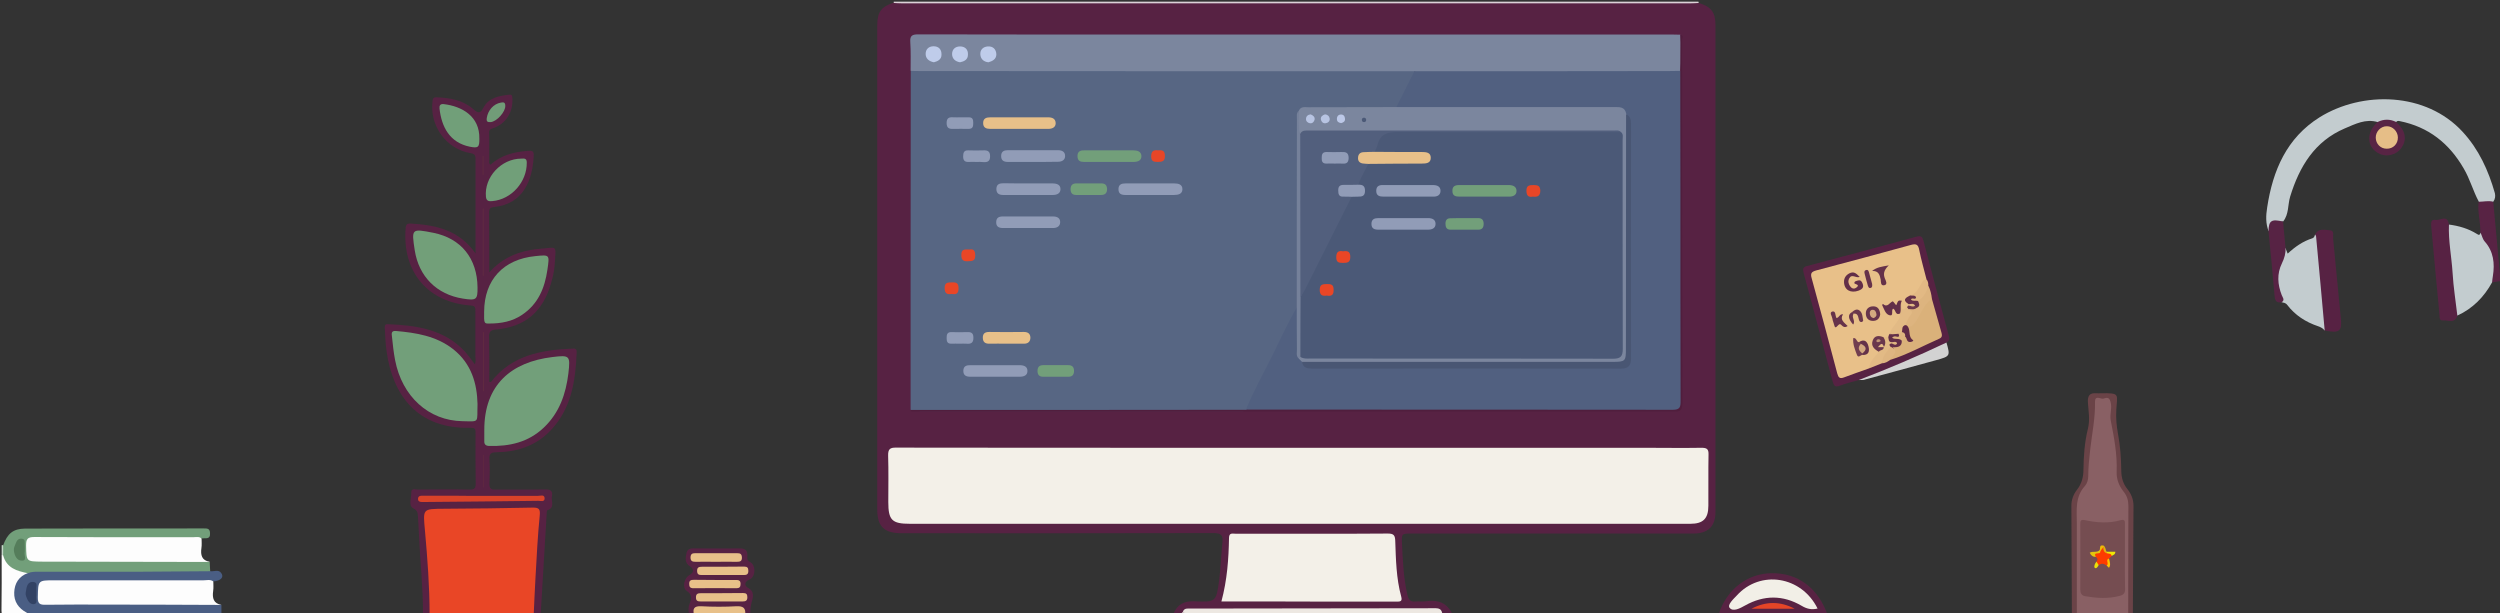 <?xml version="1.0" encoding="utf-8"?>
<!-- Generator: Adobe Illustrator 19.0.0, SVG Export Plug-In . SVG Version: 6.00 Build 0)  -->
<svg version="1.1" xmlns="http://www.w3.org/2000/svg" xmlns:xlink="http://www.w3.org/1999/xlink" x="0px" y="0px"
	 viewBox="0 0 1513 371" style="enable-background:new 0 0 1513 371;" xml:space="preserve">
<rect x="0" y="0" width="1513" height="371" fill="#333333" stroke="none"/>
<style type="text/css">
	.st0{fill:#572243;}
	.st1{fill:#E94626;}
	.st2{fill:#896064;}
	.st3{fill:#4A5E84;}
	.st4{fill:#6A4347;}
	.st5{fill:#582343;}
	.st6{fill:#DCD2D8;}
	.st7{fill:#582344;}
	.st8{fill:#FDFDFD;}
	.st9{fill:#E8C089;}
	.st10{fill:#947384;}
	.st11{fill:#B49CA5;}
	.st12{fill:#D2C5C5;}
	.st13{fill:#764B64;}
	.st14{fill:#C4D7C8;}
	.st15{fill:#729F7A;}
	.st16{fill:#C3CCCF;}
	.st17{fill:#572344;}
	.st18{fill:#D2D2D2;}
	.st19{fill:#582444;}
	.st20{fill:#576683;}
	.st21{fill:#F3F0E8;}
	.st22{fill:#7B869E;}
	.st23{fill:#501E3D;}
	.st24{fill:#EDE8E2;}
	.st25{fill:#729F79;}
	.st26{fill:#719F79;}
	.st27{fill:#DA4229;}
	.st28{fill:#719C78;}
	.st29{fill:#612B3F;}
	.st30{fill:#602B3F;}
	.st31{fill:#754D51;}
	.st32{fill:#324264;}
	.st33{fill:#F2EFE7;}
	.st34{fill:#E54527;}
	.st35{fill:#557D5B;}
	.st36{fill:#DAB17A;}
	.st37{fill:#DDB47F;}
	.st38{fill:#E2BA85;}
	.st39{fill:#E2B984;}
	.st40{fill:#DEB581;}
	.st41{fill:#E6BE87;}
	.st42{fill:#516080;}
	.st43{fill:#75819A;}
	.st44{fill:#919CB7;}
	.st45{fill:#E84627;}
	.st46{fill:#BFCCEA;}
	.st47{fill:#FD3B00;}
	.st48{fill:#E4C50E;}
	.st49{fill:#FCC200;}
	.st50{fill:#EFE707;}
	.st51{fill:#EAE00A;}
	.st52{fill:#DEB112;}
	.st53{fill:#EFBA08;}
	.st54{fill:#622E48;}
	.st55{fill:#632F49;}
	.st56{fill:#66324A;}
	.st57{fill:#653149;}
	.st58{fill:#6A374C;}
	.st59{fill:#67344B;}
	.st60{fill:#713E4F;}
	.st61{fill:#643149;}
	.st62{fill:#6B384C;}
	.st63{fill:#69364C;}
	.st64{fill:#6C3A4D;}
	.st65{fill:#5F2B46;}
	.st66{fill:#495673;}
	.st67{fill:#4B5977;}
	.st68{fill:#525F7D;}
	.st69{fill:#BCC8E7;}
	.st70{fill:#B8C4E2;}
	.st71{fill:#633049;}
	.st72{fill:#C09576;}
	.st73{fill:#D4AA80;}
	.st74{fill:#D2A87F;}
</style>
<g id="Layer_2">
</g>
<g id="Layer_1">
	<g id="nzm5tA_1_">
		<g id="XMLID_15_">
			<path id="XMLID_423_" class="st0" d="M1028,1.8c7.5,2.2,10.2,5.6,10.2,13.2c0,98.3,0,196.6,0,294.9c0,8.7-4.6,13-13.4,13
				c-56.8,0-113.6,0-170.4,0c-6.3,0-6.2,0-5.9,6.5c0.5,10.3,0.9,20.6,3.3,30.7c0.7,3,1.9,4.3,5,3.9c2-0.2,4,0.2,6-0.1
				c7.3-1.1,13,0.8,16.2,7.9c-1.7,0-3.3,0-5,0c-0.8-0.5-1.6-0.9-2.5-1.3c-1.6-1.1-3.4-1.2-5.2-1.2c-48.4,0-96.7,0-145.1,0
				c-1.2,0-2.3-0.1-3.4,0.5c-0.9,0.7-2,1.2-2.8,2c-1.7,0-3.3,0-5,0c2.4-5.9,6.4-8.2,13-7.9c12.9,0.6,13.1,0.2,14.8-12.6
				c1-7.6,1.2-15.3,2-22.9c0.5-4.3-0.6-5.8-5.4-5.8c-63,0.2-125.9,0.1-188.9,0.1c-10.4,0-14.6-4.1-14.6-14.4c0-97.6,0-195.2,0-292.8
				c0-8.2,2.4-11.5,10-13.9c1.8-0.6,3.6-0.3,5.5-0.3c158.7,0,317.4,0,476.2,0C1024.4,1.5,1026.3,1.2,1028,1.8z"/>
			<path id="XMLID_422_" class="st0" d="M256,372c0.1-16.5-1.8-32.9-2.5-49.4c-0.1-3.5-0.4-7-0.6-10.5c-0.1-1.9-0.3-3.1-2.7-4.4
				c-3.3-1.8-1.1-6.2-1.3-9.5c-0.2-3,2.6-1.9,4.1-1.9c10.3-0.1,20.7-0.2,31,0c3,0.1,4-0.7,3.9-3.8c-0.2-10-0.1-20-0.1-30
				c0-2.1,0.3-3.7-3-3.6c-32.4,0.9-47.1-20-50.8-46c-0.7-4.6-0.8-9.3-1.1-13.9c-0.1-1.3-0.3-2.9,1.8-2.8c17.2,0.7,34,3,46.6,16.5
				c2.1,2.3,3.9,4.9,6,7.7c0.9-1.5,0.4-3.1,0.4-4.6c0-9.2,0-18.3,0-27.5c0-1.9,0.1-3.2-2.7-3.4c-26.1-1.8-41.7-20.4-39.5-46.9
				c0.2-2.3,1-2.8,3.1-2.7c15,0.9,29.1,3.7,39.2,18.1c0-9.8,0-18.4,0-27c0-10,0-20,0-30c0-2.3-0.3-3.2-3-3.7
				C270,90.2,259.8,76,261.8,61c0.2-1.8,1-2.2,2.5-2.1c8.1,0.3,16,1.7,22.3,7.3c2.6,2.3,4.1,2.7,5.9-0.9c3.2-6.2,9.5-7.3,15.7-8
				c2.1-0.2,1.8,1.4,1.9,2.7c0.3,8.1-4,14.8-11.4,17.5c-1.4,0.5-2.7,0.6-2.7,2.7c0.2,5.5,0,11,0.1,16.5c0,0.9-0.5,2,0.7,3
				c6.4-5.8,14.3-7.8,22.7-8.4c2.6-0.2,3.7,0.1,3.5,3c-0.7,14.2-5.9,29.1-24,31c-2.3,0.2-3,1-3,3.4c0.1,11.7,0.1,23.3,0.1,36.1
				c7-7.7,15.2-11.7,24.5-13.4c2-0.4,3.9-0.7,5.9-0.8c11.1-0.8,10-3,9.2,9.4c-0.2,3.9-1.2,7.9-2.3,11.7c-4.9,17-15.6,26.1-33.1,27.7
				c-3.4,0.3-4.4,1.2-4.3,4.7c0.2,9,0.1,18,0.1,27c0.4,0,0.9,0.2,1,0.1c12.4-16.1,30.2-19.4,49-20.2c1.6-0.1,3-0.2,2.9,2.2
				c-0.7,17.2-3.1,33.9-15.7,47.2c-8.9,9.4-20.2,13.1-32.8,13.3c-3.6,0-4.5,1-4.3,4.5c0.3,4.8,0.2,9.7,0,14.5
				c-0.1,2.9,0.9,3.7,3.7,3.6c10-0.1,20,0.1,30-0.1c3.2-0.1,4.8,0.9,4.1,4.2c-0.6,2.8,2.1,6.8-2.7,8.4c-0.4,0.1-0.5,1.8-0.5,2.8
				c-1.2,20.1-2.4,40.2-3.6,60.3c-1.3,0-2.7,0-4,0c-2.2-2.8-1.6-6-1.4-9.1c1.3-16.6,2.2-33.1,3.2-49.7c0.2-3.2-0.7-4.7-4-4.6
				c-10.1,0.3-20.2-0.5-30.4,0.7c-8.6,0.9-17.3,0.2-25.9,0.3c-5.4,0.1-6.3,0.7-5.9,6.1c1,13.6,1.5,27.2,2.5,40.8
				c0.4,5.2,1.7,10.6-1.1,15.6C258.7,372,257.3,372,256,372z"/>
			<path id="XMLID_421_" class="st1" d="M260,372c0-17-1.3-33.9-2.8-50.7c-1.2-13.5-1.7-13.3,11.7-13.4c17.8-0.1,35.6-0.3,53.4-0.7
				c4.3-0.1,4.7,1.2,4.3,5.2c-1.2,12.2-1.8,24.5-2.5,36.8c-0.5,7.6-0.7,15.3-1.1,22.9C302,372,281,372,260,372z"/>
			<path id="XMLID_420_" class="st2" d="M1288,372c-10.3,0-20.7,0-31,0c-1.6-1.8-1.5-4-1.5-6.2c0-19.3,0-38.6,0-58
				c0-4.3,0.9-8.1,3.5-11.7c2.6-3.4,3.5-7.3,3.5-11.7c0.1-9.8,1.5-19.5,3.4-29.1c0.7-3.6-0.6-6.9-0.1-10.4c0.7-4.5,1.7-5.4,6.6-5.4
				c4.9,0,6.7,1,6.4,5.5c-0.8,14,4.6,27.5,3.6,41.5c-0.3,3.8,1.5,7.2,3.7,10.1c2.4,3.1,3.2,6.5,3.2,10.2c0,19.8-0.1,39.6-0.1,59.5
				C1289.5,368.4,1289.5,370.4,1288,372z"/>
			<path id="XMLID_419_" class="st3" d="M127.3,345.7c2.2,0.3,4.9-1.2,6.5,1c2,2.6-0.1,4.8-4.8,5.2c-2.2,0.9-4.6,0.7-6.9,0.7
				c-30.3,0-60.6,0-90.9,0c-6.2,0-6.9,0.8-6.6,6.4c0.2,4.7,0.8,5.3,6.8,5.4c29.5,0,58.9,0.1,88.4,0c4.8,0,9.5,0.7,14.2,1.7
				c0,2,0,3.9,0,5.9c-38.7,0-77.3,0-116,0c-7.3-2.5-10.4-6.3-10.5-13c-0.1-6.4,3.4-11.1,10.5-13.9c2.3-0.6,4.6-0.7,6.9-0.7
				c31.7,0,63.4,0,95.1,0C122.5,344.4,125.1,344.3,127.3,345.7z"/>
			<path id="XMLID_418_" class="st4" d="M1288,372c0-22,0-44,0.1-65.9c0-3.3-0.8-6-3-8.7c-2.7-3.4-4.3-7.5-4.1-12
				c0.4-10.5-1.6-20.8-3.6-31c-0.7-3.8,1-7.3-0.1-11.2c-1-3.9-3.4-1.9-4.8-1.9c-1.5,0-4.7-2.1-4.6,1.9c0.2,9.7-1.8,19.2-2.9,28.8
				c-0.6,5.4-1.2,10.9-1.2,16.4c0,1.9-0.7,4.2-1.9,5.6c-6.2,6.7-5,14.8-5,22.7c0,18.5,0,37,0,55.4c-1,0-2,0-3,0
				c-0.1-22-0.2-44-0.3-66c0-3.6,1.2-6.9,3.4-9.7c2.8-3.6,3.9-7.6,3.9-12.1c0.1-8.3,0.7-16.7,2.7-24.8c1.4-5.4,0.3-10.8,0-16.1
				c-0.2-3.9,1.1-5.7,5-5.4c1,0.1,2,0,3,0c11.7-0.2,9.7,0.6,9.2,9.8c-0.3,5.1,0.1,9.8,1,14.7c1.4,7.4,1.9,14.9,2,22.4
				c0,4.1,1.1,7.9,3.7,11.1c2.4,3,3.7,6.4,3.7,10.1c-0.1,22-0.3,44-0.4,65.9C1290,372,1289,372,1288,372z"/>
			<path id="XMLID_417_" class="st0" d="M417,372c-0.3-2.2-0.6-4.4,0.3-6.4c1.2-3.1,1.9-5.6-1.7-8c-2.9-1.9-1.6-7.8,1.7-9.6
				c2.9-1.6,2.5-3.8,0.5-5.1c-3.7-2.2-2.9-5.4-2.3-8.3c0.7-3.2,3.7-2.7,6.2-2.7c8.5,0,17,0.1,25.5,0c3.5-0.1,5.4,0.9,5.1,4.8
				c-0.1,1.4-0.2,2.5,1.7,3.5c3.6,1.9,3.4,8.9-0.4,10.5c-3.6,1.5-2.8,4-1,5c4.5,2.4,3,6.1,2.2,9.1c-0.7,2.5-0.8,4.8-0.6,7.3
				c-1,0-2,0-3,0c-1.6-2.6-3.9-3.7-7.1-3.6c-5.6,0.2-11.2,0.2-16.9,0c-3.1-0.1-5.4,1-7.1,3.6C419,372,418,372,417,372z"/>
			<path id="XMLID_416_" class="st5" d="M1040,372c5-15.3,17.3-24.9,32.2-25.1c15.8-0.2,28.1,8.9,33.8,25.1
				C1084,372,1062,372,1040,372z"/>
			<path id="XMLID_415_" class="st6" d="M1028,1.8c-1.5,0.1-3,0.2-4.5,0.2C864.2,2,704.8,2,545.4,2c-1.5,0-3-0.1-4.5-0.2
				c0-0.3,0-0.6,0-0.8c162.3,0,324.7,0,487,0C1028,1.3,1028,1.5,1028,1.8z"/>
			<path id="XMLID_414_" class="st7" d="M1508.9,122.1c1.4,14.6,2.7,29.3,4.1,43.9c0.1,0.8-0.1,1.7,1,2c0,0.7,0,1.3,0,2
				c-2,0.3-3.9,0.6-5.9,0.9c-1.5-1.4-0.9-3-0.7-4.6c0.8-7.1,0.2-13.9-4.9-19.4c-1.7-1.8-0.7-4.1-1.4-6c0.3-6.3-1.9-12.4-1-18.8
				C1503.1,119.9,1506,120,1508.9,122.1z"/>
			<path id="XMLID_413_" class="st8" d="M16.9,346.8c-5.5,2-8.1,6.2-8.3,11.8c-0.2,5.5,2.6,9.5,7.4,12.1c0.7,0.4,1.4,0.9,2,1.3
				c-4.8,0-9.7-0.1-14.5,0.1c-2.2,0.1-2.6-0.4-2.6-2.6C1.1,358.3,1,347.2,1,336c0.4-0.3,0.9-0.3,1.3-0.1c3.1,4.9,7,8.7,13.2,9.2
				C16.3,345.2,17.1,345.8,16.9,346.8z"/>
			<path id="XMLID_412_" class="st9" d="M420,372c-0.9-3.7,0.1-5.3,4.4-5.1c7.1,0.4,14.2,0.4,21.3,0c4.2-0.2,5.7,1.2,5.3,5.1
				C440.7,372,430.3,372,420,372z"/>
			<path id="XMLID_411_" class="st10" d="M853,372c-18,0-36,0-54,0c-0.3-0.7-0.1-1.2,0.5-1.6c1.5-0.9,3.2-0.9,4.8-0.9
				c14.4,0,28.8,0,43.3,0c1.7,0,3.3,0,4.8,0.8C853.1,370.8,853.3,371.3,853,372z"/>
			<path id="XMLID_410_" class="st11" d="M799.1,371.2c0,0.3-0.1,0.6-0.1,0.8c-18,0-36,0-54,0c-0.3-0.7-0.1-1.3,0.6-1.6
				c1.8-1,3.8-0.8,5.8-0.8c13.7,0,27.5,0,41.2,0C794.9,369.5,797.3,369.1,799.1,371.2z"/>
			<path id="XMLID_409_" class="st12" d="M745.1,371.1c0,0.3-0.1,0.6-0.1,0.9c-10,0-20,0-30,0c-0.2-0.9,0.4-1.4,1.1-1.9
				c8.7-1.2,17.4-0.5,26.1-0.4C743.3,369.7,744.4,370.1,745.1,371.1z"/>
			<path id="XMLID_408_" class="st13" d="M853,372c0-0.3,0-0.6,0-0.9c6.6-2.7,13.2-2.3,19.8-0.2c0.4,0.3,0.8,0.7,1.2,1
				C867,372,860,372,853,372z"/>
			<path id="XMLID_407_" class="st14" d="M1.9,336.1c-0.3,0-0.6,0-0.9-0.1c0-2,0-4,0-6c0.3-0.1,0.6-0.1,0.9-0.1
				C3.7,332,3.7,334,1.9,336.1z"/>
			<path id="XMLID_406_" class="st8" d="M122,325.9c0,1.9,0.2,3.9-0.1,5.8c-0.6,4.2,0.2,7.5,5,8.3c-1.9,1.7-4.3,1.5-6.6,1.5
				c-32.4,0-64.9,0.1-97.3,0c-7.5,0-8.3-1-8.4-8.3c0-1.5,0-3,0-4.5c0-3.5,1.9-5.1,5.2-5.3c1.3-0.1,2.7-0.1,4-0.1
				c30.1,0,60.2,0,90.3,0.1C116.9,323.4,120.4,322.2,122,325.9z"/>
			<path id="XMLID_405_" class="st8" d="M134,366.1c-23-0.1-45.9-0.2-68.9-0.2c-12.5,0-25-0.1-37.4,0.1c-3.6,0.1-4.9-0.6-4.8-4.6
				c0.2-10.2,0-10.2,10.1-10.2c30.1,0,60.2,0,90.3,0c1.9,0,4-0.7,5.8,0.7c0,1.9,0.2,3.9-0.1,5.8C128.4,362,129.2,365.2,134,366.1z"
				/>
			<path id="XMLID_404_" class="st15" d="M122,325.9c-1.4-1.3-3.2-0.8-4.8-0.8c-32.2,0-64.3,0.1-96.5-0.1c-4.1,0-4.9,1.3-4.9,5.1
				c0.2,9.8,0,9.7,9.6,9.8c33.8,0.1,67.6,0.1,101.5,0.2c0.1,1.9,0.2,3.8,0.3,5.6c-13.9,0.1-27.9,0.2-41.8,0.3c-20.7,0-41.5,0-62.2,0
				c-2.2,0-4.3,0-6.3,0.9c-6.7-1.3-12.9-3.1-15-10.8c0-2,0-4.1,0-6.1c2.6-7.1,6.1-10,13.1-10.1c36.2-0.1,72.3-0.1,108.5-0.1
				c1.9,0,3.5,0,3.6,2.8C127.4,326.9,124.1,325.4,122,325.9z"/>
			<path id="XMLID_403_" class="st16" d="M1508.9,122.1c-2.9-0.8-5.8,0-8.7,0c-3.5-6.5-5.4-13.8-9.2-20.2
				c-8.8-15.2-21.3-25.1-38.7-28.6c-0.9-0.2-1.6-0.2-2.2,0.6c-3.7,0.2-7.4,0.2-11.1,0c-7.3-2.2-13.7,1.2-19.9,3.8
				c-18.3,7.8-27.5,23.1-33.1,41.3c-1.5,5-0.7,10.6-4.2,15c-4,0.5-7.5,1.6-8.8,6c-1.9-4.7-1.7-9.6-0.9-14.5
				c3.4-22.4,11.8-42,31.7-54.5c25.9-16.1,64.4-15.4,86.6,8.8c9.8,10.6,15.6,23.4,19.5,37.1C1510.3,118.7,1510.1,120.5,1508.9,122.1
				z"/>
			<path id="XMLID_402_" class="st0" d="M1124.9,230c-3.8,1.1-7.7,2-11.4,3.4c-3,1.2-3.7-0.1-4.4-2.6c-5.8-21.8-11.6-43.7-17.5-65.5
				c-0.6-2.3-0.7-3.6,2-4.3c22.2-5.8,44.3-11.8,66.4-17.8c2.6-0.7,3.4,0.1,4.1,2.6c5,19.1,10.1,38.2,15.3,57.3
				c0.5,1.9,0.5,3.2-1.4,4.1c-1.6,2.3-4.1,3.3-6.5,4.4C1156.5,218.9,1141.2,225.6,1124.9,230z"/>
			<path id="XMLID_401_" class="st16" d="M1406.9,200c-1.1-1.3-2.5-2.1-4.1-2.6c-7.4-2.5-13.8-6.6-18.6-12.9c-1-1.3-2.2-1.3-3.4-1.6
				c-5.6-11.4-3-22.3,2.3-32.9c0.4,1.1,0.8,2.1,1.4,3.5c4.4-4.1,9.2-7.5,15-9.3c1.1-0.4,1.3-1.4,1.6-2.4c2.5,0.8,2.2,3.1,2.4,5
				c1.8,16.3,2.9,32.7,4.5,49.1C1408.3,197.4,1408.2,198.9,1406.9,200z"/>
			<path id="XMLID_400_" class="st16" d="M1501.2,140.8c0.9,1.7,1.1,3.6,2.5,5.3c5.4,6,6.2,13.3,5,20.9c-0.2,1.3-0.4,2.6-0.5,3.9
				c-4.9,8.9-11.7,15.8-21,20.1c-2.3-1.9-2.3-4.7-2.6-7.3c-1.3-13.1-2.4-26.2-3.8-39.2c-0.3-2.9-1-6,1.3-8.6
				c6,0.8,11.6,2.4,16.8,5.6C1500.3,142.5,1500.8,142.3,1501.2,140.8z"/>
			<path id="XMLID_399_" class="st0" d="M1482.1,136c-0.4,9.8,1.6,19.4,2.2,29.1c0.5,8.7,1.9,17.3,2.9,26c-1.6,5-5.8,2.5-8.8,2.8
				c-2.5,0.3-1.9-2.7-2.1-4.3c-1.7-17.5-3.3-35-4.9-52.5c-0.2-2.2-0.3-4.5,2.7-4C1476.8,133.5,1481.4,129.6,1482.1,136z"/>
			<path id="XMLID_398_" class="st0" d="M1406.9,200c-1.7-18.9-3.4-37.9-5.2-56.8c0-0.5-0.4-0.9-0.6-1.3c2.1-4.1,6.1-2.7,9.2-2.5
				c2.6,0.2,1.5,3.2,1.7,5c1.6,15.8,3,31.7,4.6,47.5C1417.6,200.5,1416,201.9,1406.9,200z"/>
			<path id="XMLID_397_" class="st17" d="M1383.2,150c0.2,3.3-0.7,6.3-2.2,9.4c-3.1,6.3-2.6,12.8-0.1,19.2c0.5,1.4,2.1,2.9,0,4.3
				c-2.9,0.5-4.1-0.6-4.3-3.6c-1.1-13.1-2.4-26.1-3.7-39.2c0.1-6.6,1.7-7.7,8.8-6C1382.2,139.3,1382.7,144.7,1383.2,150z"/>
			<path id="XMLID_396_" class="st18" d="M1124.9,230c18-6.9,35.7-14.4,53.1-22.7c2.3,8.1,2.3,8.3-6,10.6c-14.7,4.1-29.4,8-44.1,12
				C1127,230.1,1125.9,229.9,1124.9,230z"/>
			<path id="XMLID_395_" class="st19" d="M1439,73.8c3.7-1.8,7.4-1.8,11.1,0c5.5,4.8,6.8,10.3,3.5,15.3c-3.1,4.7-9.2,6.3-14.1,3.7
				C1432.2,88.9,1431.9,79.9,1439,73.8z"/>
			<path id="XMLID_394_" class="st20" d="M551.1,248c0-68.3,0-136.7,0.1-205c2.7-2.3,6-1.5,9.1-1.5c73.9,0,147.8,0,221.8,0
				c21.5,0,43,0,64.4,0c2.7,0,5.3-0.2,7.9,0.5c1.5,0.4,2.4,1.4,1.8,2.9c-3.2,7.1-5.9,14.5-10.9,20.6c-0.3,0.4-0.9,0.5-1.3,0.7
				c-8.6,1.1-17.2,0.3-25.8,0.5c-8.1,0.1-16.2,0-24.3,0.1c-2.3,0-4.7-0.3-6.4,1.9c-1.5,2.1-1.1,4.5-1.1,6.8c0,33.7,0,67.3,0,101
				c0,2.7,0.1,5.3-0.1,8c-0.2,1.8-1.2,3.4-2,5.1c-9.1,18.1-18.1,36.2-27.2,54.3c-1,2.1-1.6,5-4.9,4.9c-65.1,0-130.2,0-195.3,0
				C555,248.5,552.9,249,551.1,248z"/>
			<path id="XMLID_393_" class="st21" d="M785.9,271c69.8,0,139.6,0,209.4,0c11.5,0,23,0.2,34.5,0c3.2,0,4.3,0.8,4.2,4.1
				c-0.2,10.3,0,20.7-0.1,31c0,7.8-3.2,10.9-10.9,10.9c-36.5,0-73,0-109.5,0c-120.9,0-241.9,0-362.8,0c-10.9,0-13.1-2.2-13.1-13.2
				c0-9.3,0.2-18.7-0.1-28c-0.1-4,1.1-5,5-4.9c62.6,0.1,125.3,0.1,187.9,0.1c18.5,0,37,0,55.5,0C785.9,271.1,785.9,271,785.9,271z"
				/>
			<path id="XMLID_392_" class="st22" d="M856,43.1c-99.1,0-198.3,0-297.4-0.1c-2.5,0-5,0-7.5-0.1c0-5.8,0.2-11.7-0.2-17.5
				c-0.3-4,1.4-4.6,4.9-4.6c42,0.1,83.9,0.1,125.9,0.1c110.1,0,220.2,0,330.2,0c1.7,0,3.3,0.1,5,0.1c0.9,7.4,0.9,14.8,0,22.2
				c-2,1.5-4.4,1.3-6.7,1.3c-49.1,0-98.1,0-147.2,0C860.6,44.6,858,45,856,43.1z"/>
			<path id="XMLID_391_" class="st21" d="M739.2,364c3.5-13.1,4.4-25.8,4.6-38.6c0.1-3.1,2.1-2.4,3.8-2.4c14.6,0,29.3,0,43.9,0
				c16.1,0,32.3,0.1,48.4-0.1c3.5,0,4.4,1,4.5,4.4c0.4,11.3,0.6,22.7,3.6,33.7c0.9,3.2-0.8,3.1-3,3.1c-13.6,0-27.3,0-40.9,0
				C782.6,364,761.2,364,739.2,364z"/>
			<path id="XMLID_390_" class="st23" d="M1016.9,42.9c0-7.3,0.1-14.6,0.1-21.8c2.3,0.3,1,2,1,2.9c0.1,73.5,0,146.9,0.2,220.4
				c0,5-2.5,4.7-5.9,4.7c-128.9,0-257.8,0-386.7,0c-24.3,0-48.6,0-73,0c-0.5,0-1-0.1-1.4-0.2c-0.1,0,0-0.5,0-0.8
				c67.6,0,135.3,0,202.9-0.1c3-2.2,6.4-1.5,9.7-1.5c80.1,0,160.3,0,240.4,0c12.6,0,11.2,1.1,11.2-11.3c0-61,0-122,0-183
				C1015.4,49,1014.8,45.7,1016.9,42.9z"/>
			<path id="XMLID_389_" class="st24" d="M872.8,371c-6.6,0.1-13.2,0.1-19.8,0.2c-18,0-36,0-54,0c-18,0-36,0-54,0
				c-8.1,0-16.2-0.1-24.4-0.2c-1.6,0-3.4,0.6-4.7-0.9c0.9-2.2,2.9-1.8,4.7-1.8c48.9-0.1,97.7-0.1,146.6-0.2
				C869.7,368.1,872.2,367.8,872.8,371z"/>
			<path id="XMLID_388_" class="st15" d="M289,244.5c-0.4,11.6,1.6,10.6-9.1,10.4c-20.5-0.3-36.6-15-40.8-37
				c-0.9-4.7-1.4-9.5-1.9-14.3c-0.2-1.6-0.5-3.5,2.3-3.3c12.4,1.1,24.4,3,34.6,10.9C285.5,220.1,288.7,232.4,289,244.5z"/>
			<path id="XMLID_387_" class="st15" d="M293.1,260.4c-0.1-27.8,16.6-41.3,41.1-44.3c10.7-1.3,11-0.9,9.8,9.8
				c-1.5,12.4-5.4,23.9-14.9,32.9c-9.4,8.9-20.7,11.4-33.1,11.1c-2.1-0.1-3-1-2.9-3C293.1,264.7,293.1,262.5,293.1,260.4z"/>
			<path id="XMLID_386_" class="st25" d="M293,188.6c0.1-19.2,11.6-31.7,31-33.6c8.8-0.9,8.6-0.9,7.3,8.2
				c-1.6,11.1-5.6,20.8-15.3,27.3c-6,4.1-12.8,5.3-19.9,5.3C292.9,195.9,292.9,195.6,293,188.6z"/>
			<path id="XMLID_385_" class="st25" d="M289,173.9c0.1,7.5-0.7,8.1-8.9,6.8c-15.8-2.5-26.6-13.3-29.1-29.2
				c-2-13.2-2-13.2,11.3-10.6C279.1,144.3,288.8,156.4,289,173.9z"/>
			<path id="XMLID_384_" class="st26" d="M315.5,96c1.7-0.1,3.3-0.3,3.3,2.3c0.2,11.7-9.2,22.4-20.8,23.4c-2,0.2-3.6,0.1-3.9-2.5
				C292.9,107.3,303.3,96,315.5,96z"/>
			<path id="XMLID_383_" class="st26" d="M290.1,83.9c0.1,5.2-0.7,5.9-5.7,4.9c-12.4-2.5-17.2-12.2-18.4-23.1
				c-0.2-1.8,0.4-2.9,2.5-2.7C279.6,64.3,290.4,70.4,290.1,83.9z"/>
			<path id="XMLID_382_" class="st27" d="M292,300.1c11.2,0,22.3,0,33.5,0c1.5,0,4-1,4.1,1.4c0.1,2.5-2.4,1.6-3.9,1.6
				c-22.5,0.3-44.9,0.5-67.4,0.7c-1,0-2,0-3,0c-1.3,0-2.4-0.4-2.3-2c0.1-1.6,1.3-1.8,2.5-1.8c6,0,12,0,18,0
				C279.7,300.1,285.8,300.1,292,300.1z"/>
			<path id="XMLID_381_" class="st28" d="M305.8,64c0.2,3.6-5.1,9.6-8.9,9.9c-1.9,0.1-2.6-0.3-2.3-2.5c0.7-4.6,4-8.5,8.5-9.3
				C304.4,61.9,305.8,61.6,305.8,64z"/>
			<path id="XMLID_380_" class="st29" d="M292.2,166.9c0-13.6,0-27.2,0-40.7c0.2,0,0.3,0,0.5,0c0,13.6,0,27.2,0,40.7
				C292.5,166.9,292.4,166.9,292.2,166.9z"/>
			<path id="XMLID_379_" class="st29" d="M292.3,236.7c0-11.9,0-23.8,0-35.7c0.2,0,0.3,0,0.5,0c0,11.9,0,23.8,0,35.7
				C292.6,236.8,292.4,236.8,292.3,236.7z"/>
			<path id="XMLID_378_" class="st29" d="M292.3,295c0-6.6,0-13.1,0-19.7c0.1,0,0.3,0,0.4,0c0,6.6,0,13.1,0,19.7
				C292.5,294.9,292.4,295,292.3,295z"/>
			<path id="XMLID_377_" class="st30" d="M292.1,105.7c0-3.8,0-7.6,0-11.3c0.2,0,0.3,0,0.5,0c0,3.8,0,7.7,0,11.5
				C292.5,105.8,292.3,105.7,292.1,105.7z"/>
			<path id="XMLID_376_" class="st31" d="M1286,336.9c0,6.5-0.1,13,0.1,19.5c0.1,2.5-0.9,3.6-3.2,4.2c-7,1.9-14.1,1.4-21.1,0.2
				c-2.1-0.4-2.8-1.9-2.8-4.1c0.1-13.1,0-26.3,0-39.4c0-1.9,0.1-3.1,2.8-2.5c7.2,1.5,14.4,2.1,21.6,0c2.9-0.8,2.6,1.1,2.6,2.7
				C1286,323.9,1286,330.4,1286,336.9z"/>
			<path id="XMLID_375_" class="st32" d="M22,359.5c0,0.3,0.1,0.7,0,1c-0.4,1.8,1.1,4.7-1.3,5.1c-2.7,0.4-4-2.2-4.9-4.7
				c-0.6-1.5-0.1-2.9,0.1-4.3c0.4-2.6,1.5-4.7,4.3-4.4c3,0.3,1.5,3.1,1.8,4.8C22.1,357.8,22,358.6,22,359.5z"/>
			<path id="XMLID_374_" class="st9" d="M433,351c4.1,0,8.3,0,12.4,0c1.7,0,2.8,0.3,2.8,2.4c0,1.9-0.7,2.6-2.6,2.6
				c-8.6-0.1-17.2-0.1-25.9,0c-2,0-2.6-0.8-2.6-2.7c0-2.1,1.1-2.4,2.9-2.4C424.3,351,428.6,350.9,433,351C433,350.9,433,351,433,351
				z"/>
			<path id="XMLID_373_" class="st9" d="M436,364c-4,0-8,0-11.9,0c-1.6,0-2.9-0.2-2.9-2.3c-0.1-2.4,1.2-2.7,3.1-2.7
				c8.5,0,16.9,0,25.4-0.1c2,0,2.6,0.7,2.6,2.6c0,2-1,2.5-2.8,2.5C445,364,440.5,364,436,364z"/>
			<path id="XMLID_372_" class="st9" d="M433,340c-4,0-8-0.1-12,0c-1.9,0-3.1-0.3-3.1-2.7c0.1-2.1,1.1-2.5,2.8-2.5
				c8.5,0,17,0,25.5,0c1.7,0,2.7,0.4,2.8,2.5c0.1,2.4-1.1,2.7-3.1,2.7C441.7,339.9,437.4,340,433,340z"/>
			<path id="XMLID_371_" class="st9" d="M437.3,348c-4.2,0-8.3,0-12.5,0c-1.7,0-2.8-0.2-2.9-2.3c-0.1-2.4,1.1-2.7,3-2.7
				c8.5,0,17,0,25.4-0.1c2,0,2.6,0.7,2.6,2.6c0,2.1-1,2.5-2.7,2.5C446,348,441.7,348,437.3,348z"/>
			<path id="XMLID_370_" class="st33" d="M1100,368.3c-3.8,0.9-6.7,0.1-9.7-1.7c-11.3-6.6-22.8-6.5-34.1-0.2c-3.2,1.8-7.3,4-9.4,1.5
				c-1.6-1.8,2.2-5.3,4.3-7.5C1065.3,344.7,1090.3,348.6,1100,368.3z"/>
			<path id="XMLID_369_" class="st34" d="M1060,368.4c8.7-4.6,17.4-4.6,26.1,0C1077.4,368.4,1068.7,368.4,1060,368.4z"/>
			<path id="XMLID_368_" class="st35" d="M15,333.4c0,0.2,0,0.3,0,0.5c-0.6,1.9,1.5,5.2-1.4,5.4c-3.4,0.3-4.9-3.1-5.2-6.2
				c-0.2-1.4,0.6-2.9,1.1-4.2c0.6-1.6,1.5-3.1,3.6-2.9c2.6,0.3,1.7,2.4,1.9,3.9C15.1,331.1,15,332.3,15,333.4z"/>
			<path id="XMLID_367_" class="st9" d="M1131,223c-5,1.8-10,3.5-15,5.4c-2.6,1-3.4,0.1-4.1-2.4c-5.1-19.3-10.2-38.5-15.5-57.7
				c-0.9-3.1,0.1-3.9,3-4.7c19.1-5,38.2-10.2,57.2-15.4c3-0.8,4.3-0.3,4.9,3c1.2,6,2.9,11.8,4.4,17.8c-3,3.7-4.2,8.8-9.2,10.7
				c-1.9,0.9-2.3,2.2-1.3,4.1c0.1,0.5,0.1,0.9,0,1.4c-0.3,0.6-0.7,1.2-1.2,1.7c-3.9,3.2-3.9-0.4-4.7-2.6c-2.2,1.2-5.1-0.4-7.1,1.8
				c-0.3,0.3-1.4-0.2-0.7,0.9c0.4,0.5,1.1,1.5,1.3,1.2c3.9-5,5,0.7,7.3,1.8c1.2,2.4-0.3,4.1-1.5,5.9c-1.4,2-3,4-4,6.2
				c-0.5,0.9-1,1.7-1.8,2.4c-0.9,0.5-1.8,0.7-2.8,0.7c-1.9-0.1-4.3-1.2-5.4,1c-1.6,3,1.8,4.6,2.6,7
				C1135.9,216.8,1133.5,219.9,1131,223z"/>
			<path id="XMLID_366_" class="st36" d="M1169.2,180.9c1.9,6.8,3.9,13.7,5.8,20.5c0.4,1.5,0.5,2.8-1.4,3.6
				c-9.8,4.3-19.3,9.6-29.6,12.8c-0.5-1.4,0.4-2.5,0.8-3.7c0.6-1.4,2.5-2.9,0-4.3c1.8-1.4,4.9-1,5.5-4c0.7-1,1.5-1.8,2.6-2.1
				c0.9,0,1.4,0.6,2,1.2c-0.2-2.7-1.9-5.1-1.3-7.9c2.7-0.9,4.5-2.7,5.8-5.1c1.6-2.9,3.2-5.8,5.2-8.5
				C1165.8,182,1166.8,180.2,1169.2,180.9z"/>
			<path id="XMLID_365_" class="st37" d="M1169.2,180.9c-5.3,3.3-6.6,9.5-10.1,14.1c-1.4,1.8-2.5,3.6-5,2c-0.4,0.3-0.8,0.3-1.2-0.1
				c-0.5-2.5,0.5-4.7,2.1-6.1c1.9-1.7,0.3-2.6,0-3.9c1.1-1.2,2.9-0.9,4.2-1.6c1.6-0.8,1.1-2.5,1.6-3.7c2.3-2.7,3.7-6.1,6.3-8.6
				C1168.3,175.5,1168.9,178.2,1169.2,180.9z"/>
			<path id="XMLID_364_" class="st38" d="M1131,223c0.5-4.2,3.6-6.9,6-10c-0.4-1.7,1.4-1.9,1.9-2.9c0.2-0.4,0.4-0.7,0.6-1.1
				c0.7-1.6-0.3-3.3,0.4-4.9c1,0,2,0,3-0.1c1.2,0.6,1.7,1.8,2.4,2.8c0.1,0.4,0.1,0.8,0,1.2c-1.4,0.5-1,1.6-0.8,2.6
				c-1.7,3.1-3.4,6.3-5.4,9.2C1136.3,220.9,1133.7,221.9,1131,223z"/>
			<path id="XMLID_363_" class="st39" d="M1167,173c-1,3.8-2.9,7-6.3,9.2c-4.5,2.9-4-1.1-4.7-3.4c3.3-0.9,4.8-3.6,6.3-6.3
				c0.9-1.6,1.4-3.4,3.7-3.4C1166.8,170.2,1167.1,171.5,1167,173z"/>
			<path id="XMLID_362_" class="st40" d="M1139,219.8c0-4.2,3-6.9,5.1-10c0.4-0.1,0.7,0,0.9,0.4c4.9,3.2-0.5,5.1-1,7.6
				C1142.5,218.8,1141,219.9,1139,219.8z"/>
			<path id="XMLID_361_" class="st41" d="M1451.2,83.1c0.1,4-2.9,7-6.8,6.9c-3.7,0-6.5-2.9-6.6-6.6c-0.1-3.8,3.1-7.1,6.8-7
				C1448.1,76.4,1451.1,79.5,1451.2,83.1z"/>
			<path id="XMLID_360_" class="st42" d="M1016.9,42.9c0,23.6,0.1,47.3,0.1,70.9c0,43,0,85.9,0.1,128.9c0,3.5-0.3,5.3-4.7,5.3
				c-85.6-0.1-171.2-0.1-256.8-0.1c-0.5,0-1-0.1-1.5-0.1c4.5-11.1,10.4-21.5,15.7-32.2c5-9.9,9.4-20.1,15.2-29.7
				c2,1.9,1.3,4.3,1.4,6.5c0.3,7.7-0.5,15.5,0.5,23.2c0.6,1.4,1.8,2.4,2.6,3.7c2.4,2.6,5.6,1.9,8.5,1.9c13,0.1,26,0.1,39,0.1
				c45.7,0,91.3,0,137,0c1.5,0,3,0,4.5,0c6-0.2,7-1.1,7.1-7c0.1-9.5,0-19,0-28.5c0-36.2,0-72.3,0-108.5c0-2.9,0.2-5.7-2.5-7.7
				c-2.3-3.2-5.7-3-9-3c-24.8,0-49.6,0-74.5,0c-15.7,0-31.3,0-47,0c-2.6,0-5.4,0.5-7.6-1.6c3.7-7.3,7.3-14.6,11-21.9
				c51.3,0,102.6,0,153.9-0.1C1012.2,43,1014.5,42.9,1016.9,42.9z"/>
			<path id="XMLID_359_" class="st22" d="M788,219c-0.7-0.7-1.3-1.3-2-2c-0.1-1.4,0.9-1.5,1.9-1.8c61.4,0.3,122.9,0.1,184.3,0.1
				c7.9,0,8.2-0.3,8.2-8.1c0-39.5,0-78.9,0-118.4c0-2.4,0.5-5-1.2-7.2c-1.6-1.6-3.7-1.3-5.7-1.3c-59.4,0-118.9,0-178.3,0.2
				c-2.7,0-5.3,0.5-7.9,0.8c-0.9-0.1-1.6-0.6-1.6-1.6c0.1-4.3-0.6-8.6,0.4-12.8c1.2-2.6,3.6-2,5.7-2c17.8,0,35.6-0.1,53.3-0.1
				c43.9,0,87.8,0,131.8,0c3.2,0,6.5-0.3,7.3,4.1c1.3,2.1,1.4,4.4,1.4,6.7c0,45.1,0,90.2,0,135.3c0,7.4-2,9.5-9.6,9.5
				c-60.6,0.1-121.2,0.1-181.8,0C792,220.6,789.8,220.6,788,219z"/>
			<path id="XMLID_358_" class="st9" d="M617.3,71c5.7,0,11.3,0,17,0c2.5,0,4.5,0.8,4.6,3.5c0,2.6-2.1,3.5-4.5,3.5
				c-11.7,0-23.3,0-35,0c-2.4,0-4.4-0.6-4.4-3.5c0-2.9,1.9-3.5,4.4-3.5C605.3,71,611.3,71,617.3,71z"/>
			<path id="XMLID_357_" class="st43" d="M786,67c0.5,4.7-1,9.4,0.9,14c2.4,2.5,1.7,5.6,1.7,8.5c0,30.1,0.2,60.2-0.1,90.3
				c0.2,10.2,0.1,20.4,0,30.6c0,2,0.1,4-1.6,5.5c-0.3,0.3-0.7,0.7-1,1c-1.7-1.6-0.9-3.8-1-5.7c-0.1-8.4-0.1-16.9-0.1-25.3
				c0-37.8,0-75.6,0.1-113.3C785,70.8,784.3,68.6,786,67z"/>
			<path id="XMLID_356_" class="st44" d="M625,98c-5,0-10,0-15,0c-2.6,0-4.2-0.9-4.1-3.8c0.1-2.6,1.8-3.3,4-3.3
				c10.1,0,20.3,0,30.4,0c2.5,0,4.4,1,4.3,3.7c-0.1,2.3-2,3.3-4.3,3.3C635.3,98,630.2,98,625,98z"/>
			<path id="XMLID_355_" class="st15" d="M671,91c5,0,10,0,15,0c2.4,0,4.6,0.7,4.8,3.3c0.1,2.9-2.2,3.7-4.8,3.7c-10,0-19.9,0-29.9,0
				c-2.3,0-3.9-0.6-4-3.3c-0.1-2.9,1.5-3.8,4.1-3.7C661,91,666,91,671,91z"/>
			<path id="XMLID_354_" class="st44" d="M621.5,138c-4.8,0-9.6,0-14.5,0c-2.6,0-4.2-0.9-4.1-3.7c0.1-2.6,1.7-3.3,4-3.3
				c10.1,0,20.3,0,30.4,0c2.5,0,4.5,1,4.3,3.7c-0.1,2.3-2,3.3-4.3,3.3C632.2,138,626.9,138,621.5,138z"/>
			<path id="XMLID_353_" class="st44" d="M621.9,111c5,0,10,0,15,0c2.6,0,5,0.7,4.9,3.6c-0.1,2.6-2.3,3.4-4.7,3.4c-10,0-20,0-29.9,0
				c-2.5,0-4.2-0.8-4.2-3.7c0.1-3,2.1-3.4,4.5-3.4C612.3,111,617.1,111,621.9,111z"/>
			<path id="XMLID_352_" class="st44" d="M696.2,118c-5,0-10,0-15,0c-2.5,0-4.3-0.6-4.3-3.5c0-2.9,1.9-3.5,4.3-3.5
				c9.8,0,19.6,0,29.4,0c2.6,0,5,0.6,5,3.5c0,2.9-2.5,3.5-5.1,3.5C705.9,118,701.1,118,696.2,118z"/>
			<path id="XMLID_351_" class="st44" d="M602.4,221c4.8,0,9.6,0,14.5,0c2.6,0,5,0.7,4.9,3.6c0,2.6-2.2,3.4-4.7,3.4
				c-10,0-20,0-29.9,0c-2.5,0-4.2-0.8-4.2-3.6c0.1-3,2-3.4,4.4-3.4C592.4,221,597.4,221,602.4,221z"/>
			<path id="XMLID_350_" class="st9" d="M608.9,208c-3.3,0-6.6-0.1-10,0c-2.6,0.1-4.1-0.9-4.1-3.7c0-2.6,1.5-3.4,3.9-3.4
				c7,0.1,13.9,0.1,20.9,0c2.5,0,3.9,1,4,3.4c0,2.3-1.3,3.7-3.8,3.7C616.2,208,612.6,208,608.9,208z"/>
			<path id="XMLID_349_" class="st15" d="M658.8,118c-2.5,0-5,0-7.5,0c-2.3,0-3.3-1.1-3.4-3.4c0-2.2,0.9-3.5,3.2-3.6
				c5.2,0,10.3,0,15.5,0c2.3,0,3.3,1.1,3.4,3.4c0,2.5-1.2,3.6-3.7,3.6C663.8,118,661.3,118,658.8,118z"/>
			<path id="XMLID_348_" class="st15" d="M638.7,228c-2.5,0-5,0-7.5,0c-2.3,0-3.3-1.3-3.3-3.5c0-2.2,1-3.5,3.3-3.5
				c5.2,0,10.3,0,15.5,0c2.3,0,3.3,1.3,3.3,3.5c0,2.2-1,3.5-3.3,3.5C644.1,228,641.4,228,638.7,228z"/>
			<path id="XMLID_347_" class="st44" d="M580.8,208c-1.7,0-3.3-0.1-5,0c-2.6,0.1-2.9-1.5-2.9-3.5c0-2.1,0.4-3.6,3-3.5
				c3,0.1,6,0.1,9,0c2.4-0.1,4.2,0.1,4.2,3.3c0.1,3.3-1.6,4-4.3,3.7C583.5,207.9,582.2,208,580.8,208z"/>
			<path id="XMLID_346_" class="st44" d="M581.4,71c1.7,0,3.3,0,5,0c2.3,0,2.6,1.5,2.6,3.3c0,2-0.1,3.7-2.8,3.7
				c-3.1,0-6.3-0.1-9.4,0c-2.7,0.1-3.9-0.7-3.9-3.6c0-3.1,1.6-3.6,4.1-3.4C578.4,71.1,579.9,71,581.4,71C581.4,71,581.4,71,581.4,71
				z"/>
			<path id="XMLID_345_" class="st44" d="M591.1,98c-1.7,0-3.3-0.1-5,0c-2.4,0.1-3.2-1.1-3.2-3.3c0-2.3,0.5-3.9,3.3-3.7
				c3,0.1,6,0.1,9,0c2.6-0.1,4,0.6,4,3.6c0,3-1.5,3.7-4.1,3.5C593.7,97.9,592.4,98,591.1,98z"/>
			<path id="XMLID_344_" class="st45" d="M700.9,91c2.6-0.3,4.1,0.2,4.1,3.3c0.1,3.3-1.6,3.7-4.3,3.7c-2.5,0-4-0.3-4-3.4
				C696.7,91.4,698.2,90.6,700.9,91z"/>
			<path id="XMLID_343_" class="st1" d="M575.9,177.9c-2.8,0.5-4.2-0.4-4.2-3.6c0-3.6,2.1-3.3,4.5-3.4c2.5-0.1,3.9,0.4,3.9,3.4
				C580.2,177.7,578.7,178.4,575.9,177.9z"/>
			<path id="XMLID_342_" class="st1" d="M586.7,151c2.6-0.5,3.5,0.8,3.5,3.6c0.1,3.5-2,3.4-4.4,3.5c-3,0.2-4-0.9-4-3.9
				C581.8,150.4,584.2,151,586.7,151z"/>
			<path id="XMLID_341_" class="st46" d="M598.2,37.7c-2.9-0.3-4.7-2-4.9-4.7c-0.2-2.9,1.7-4.7,4.5-4.9c3.1-0.2,5,1.6,5.2,4.7
				C603,35.8,600.7,37,598.2,37.7z"/>
			<path id="XMLID_340_" class="st46" d="M581,37.7c-3-0.5-4.8-2.3-4.8-5c0-2.8,1.9-4.6,4.8-4.6c3.1,0,5,1.9,4.8,5
				C585.8,36.1,583.5,37.2,581,37.7z"/>
			<path id="XMLID_339_" class="st46" d="M565.2,37.7c-3.1-0.6-5-2.3-5-5.1c0-2.8,1.9-4.6,4.8-4.6c3.1,0,4.9,1.9,4.8,5.1
				C569.8,36.1,567.4,37.1,565.2,37.7z"/>
			<path id="XMLID_338_" class="st47" d="M1268.8,339.9c0.9-1.2,0.8-2.1-0.5-2.9c-1.6-0.9-2.8-1.8,0.1-2.5c0.8-0.2,1.6-0.2,2.2-0.7
				c1.5-0.5,0.1-3.2,2.4-3c0.7,1.4,0.6,3.6,3,3.7c1.1,0.2,2.9-0.2,2,2c-0.5,0.5-1,1-1.6,1.5c-1.5,1,1,3.5-1.5,4.2
				c-1.6-1-3.1-1.6-4.7-0.1C1269.1,341.7,1268.5,341.1,1268.8,339.9z"/>
			<path id="XMLID_337_" class="st48" d="M1271,333.8c0.5,2.2-4.6-0.3-2.6,3.2c-1.8,0.1-2.9-0.8-3.7-2.5c2-1.2,4.6,0.3,6.2-1.8
				c0.3,0.2,0.5,0.4,0.4,0.7C1271.2,333.7,1271.1,333.8,1271,333.8z"/>
			<path id="XMLID_336_" class="st49" d="M1274.9,342.2c1.8-0.9-1-3.5,1.5-4.2c0.2,1.5,0.9,3,0.5,4.4
				C1276.4,344.8,1275.6,342.6,1274.9,342.2z"/>
			<path id="XMLID_335_" class="st50" d="M1278,336.5c-0.3-1.8-1.9-1.3-3-1.7c-0.3-0.2-0.4-0.4-0.3-0.6c0.1-0.2,0.2-0.3,0.3-0.3
				c1.7,0,3.5,0,5.2,0C1280.2,335.8,1278.8,335.8,1278,336.5z"/>
			<path id="XMLID_334_" class="st51" d="M1268.8,339.9c0.4,0.7,0.9,1.4,1.3,2.1c-0.5,1-1.5,2.5-2.4,1.6
				C1267.1,342.8,1267.8,341,1268.8,339.9z"/>
			<path id="XMLID_333_" class="st52" d="M1275,333.9c0,0.3,0,0.6,0,0.9c-1.8-0.5-2.1-2-2.1-3.6c-0.3-0.3-0.4-0.5-0.3-0.7
				c0.1-0.2,0.2-0.3,0.4-0.3C1274.5,331,1274.1,332.8,1275,333.9z"/>
			<path id="XMLID_332_" class="st53" d="M1273,330.2c0,0.3,0,0.7-0.1,1c-0.7,0.9-1.3,1.7-2,2.6c0-0.4,0-0.7-0.1-1.1
				C1271.1,331.5,1270.5,329.6,1273,330.2z"/>
			<path id="XMLID_331_" class="st38" d="M1155,187c1.3,0.9,3.3,1.4,1.2,3.8c-1.5,1.7-2.2,4-3.2,6c-1.5,1.2-0.3,3.4-1.7,4.6
				c-0.7,0.7-1.4,1.2-2.4,1.5c-1.5,0.3-3,0.4-4.4-0.4c-0.2-0.2-0.3-0.4-0.5-0.6c0.2-2.8,2.4-4.5,3.7-6.6c1.1-1.7,2.8-3.3,2.1-5.7
				c-1.5-2.8-2.3-5.6,1.1-7.7c0,0.8,0.1,1.7,0,2.5c-0.4,3.4,1,3.1,3.1,1.6C1155.1,185.8,1155.3,186.1,1155,187z"/>
			<path id="XMLID_330_" class="st54" d="M1125.5,167.6c-2.4,0.9-4.7-2.1-6.3,0.8c-0.9,1.6-0.6,3.3,0.4,4.7c0.9,1.4,2.3,2.1,3.8,1
				c2-1.5,0.6-1.8-0.8-2.4c-0.6-0.2-0.4-1.2,0.4-1.5c1.4-0.4,2.9-1.3,3.9,0.7c1.3,2.5,0.8,3.9-2.1,5c-4.7,1.7-8.6-0.3-8.8-5.1
				c-0.1-2.6,1.2-4.4,3.5-5.5C1121.7,164.4,1123,164.9,1125.5,167.6z"/>
			<path id="XMLID_329_" class="st55" d="M1151,182c-1.4,2.4-0.1,5.3-1.1,7.7c-3,1.5-2.5-2.4-4.2-2.9c-1.4,1.1,0.6,4.6-2.1,4
				c-2.6-0.6-3.3-3.8-4.5-6.1c-0.1-0.1,0.3-0.5,0.4-0.8c2.8,2.6,4-0.8,5.9-1.5c0.4-0.1,1.4,1.5,2.2,2.4
				C1148.8,181.7,1148.8,181.7,1151,182z"/>
			<path id="XMLID_328_" class="st56" d="M1111.5,192.5c1.7-0.4,1.7-2.5,3.9-2.3c-2.2,3.4,0.9,5.1,2.8,7.1c-1.6,1.1-2.6,0.6-3.5-0.3
				c-0.5-0.5-1-1.3-2-0.4c-2.1,2.2-2.1,2.1-3-1.1c-0.3-1-0.7-1.9-0.8-2.9c-0.2-1.4-2.1-3.6,0.2-4.1
				C1111.2,188.2,1110.5,191.1,1111.5,192.5z"/>
			<path id="XMLID_327_" class="st57" d="M1133,164c2.8-2.3,5.7-2.6,10.1-3.4c-3.2,3-3.4,5.4-2.3,8.1c0.5,1.1,1.7,3.4-0.3,3.9
				c-2.5,0.6-2.1-2.1-2.3-3.4C1137.6,166.3,1136.9,163.8,1133,164z"/>
			<path id="XMLID_326_" class="st58" d="M1139.9,204.1c1.2,1.9,1.5,3.8,0.3,5.8c-0.4-0.3-0.8-0.5-1.2-0.7c0.1,0.5,0.8,0.5,1,0.9
				c0.2,2.1-2.3,1.5-2.9,2.8c-2.8-1.5-5-3.6-3.7-6.9C1134.5,203,1137.1,202.9,1139.9,204.1z"/>
			<path id="XMLID_325_" class="st59" d="M1137.9,190.2c-0.3,2.6-1.9,4.1-4.6,4c-2.9-0.1-4.1-2.1-4.1-4.6c0-2.7,2-4.3,4.6-4.2
				C1136.5,185.4,1137.7,187.4,1137.9,190.2z"/>
			<path id="XMLID_324_" class="st54" d="M1145,210.2c-0.3-0.1-0.6-0.3-0.9-0.4c-1.1-1.3-0.5-1.8,0.9-2c0.3,0,0.5-0.1,0.7-0.3
				c-0.3-0.1-0.5-0.2-0.7-0.4c-2.2,0-1.9-1.7-2.2-3.1c0.3-0.7,0.2-1.7,1.2-2.1c0,0,0,0.4,0,0.4c0.7,0.1,1.3,0.4,1.9,0.8
				c1.7,1,4.3,0.4,5.1,2.9C1151.1,210.5,1147.9,210.1,1145,210.2z"/>
			<path id="XMLID_323_" class="st57" d="M1156,178.8c1.2,0.3,2.7-0.4,3.6,1c-0.2,2.3-2.5-0.3-3.1,1.6c1.2,1.1,2.9,0.3,4.3,0.8
				c0.6,1.4,1.5,2.9-0.5,4c-0.7,0.4-1.2,0-1.8-0.2c-1.1-0.6-2.5-0.8-3.4-1.9C1151,181.5,1153.4,180.1,1156,178.8z"/>
			<path id="XMLID_322_" class="st60" d="M1127,214.8c-1.1,0.2-2.4,2.1-3.2-0.1c-1.2-3.2-2.6-6.5-2.2-10.1c2.2-0.3,1.8,2.5,3.5,2.5
				c0.7,0.2,1.2,0.6,1.4,1.3c-0.2,1.8,0.3,3.5,1,5.1C1127.5,214.1,1127.3,214.5,1127,214.8z"/>
			<path id="XMLID_321_" class="st56" d="M1133,171.8c0.2,1.5,0,2.3-1,2.5c-1.1,0.2-1.3-0.8-1.6-1.5c-0.7-2.3-1.3-4.7-1.9-7.1
				c-0.3-1.1-0.3-2,1-2.3c1.1-0.3,1.3,0.6,1.6,1.4C1131.8,167.3,1132.5,169.9,1133,171.8z"/>
			<path id="XMLID_320_" class="st61" d="M1127,214.8c0-0.3,0-0.7,0-1c0.9-2.1,0.1-3.9-0.9-5.8c-0.4-0.3-0.7-0.6-1.1-0.9
				c3.3-2.3,5.1-0.4,5.8,2.5C1131.6,212.7,1130.9,215.1,1127,214.8z"/>
			<path id="XMLID_319_" class="st62" d="M1120.8,188.9c1.5-1.3,3.1-2.3,4.8-0.8c1.7,1.5,1.6,3.9,2,6c0,0.2-0.6,0.8-1,0.8
				c-1,0.1-1.4-0.7-1.6-1.5c-0.5-1.7-0.5-3.8-3.1-3.6C1121.5,189.6,1120.9,189.5,1120.8,188.9z"/>
			<path id="XMLID_318_" class="st63" d="M1120.8,188.9c0.4,0.3,0.8,0.6,1.1,0.9c-1.8,2.1,1.4,4.5-0.4,6.6
				C1118.4,192.9,1118.2,190.3,1120.8,188.9z"/>
			<path id="XMLID_317_" class="st64" d="M1159,185c0.4,0.4,0.8,0.8,1.2,1.1c-1.5,1.6-3.4,1-5.2,0.9c-0.3-0.4-0.6-0.7-0.9-1.1
				c0.3-0.4,0.6-0.8,0.9-1.1C1156.3,184.3,1157.7,184.9,1159,185z"/>
			<path id="XMLID_316_" class="st38" d="M1159,185c-1.4,1.1-2.7,0-4-0.1c0-0.3,0-0.5,0-0.8C1156.4,184.1,1158,183.2,1159,185z"/>
			<path id="XMLID_315_" class="st65" d="M1151,201c0.5-1.5-0.3-3.5,2-4.2c0.3,0.1,0.7,0.1,1,0.2c2.7,2.2,0.4,6.5,3.7,8.8
				c0.8,0.5-1,1.3-1.9,1.2c-2-0.1-1.6-2.2-2.7-3.2C1152,203.2,1151.5,202.1,1151,201z"/>
			<path id="XMLID_314_" class="st37" d="M1151,201c1.7,0.2,2.2,1.3,2,2.9c-0.4,1-1.1,1.8-2.1,2.2c-1.6-1.7-4.1-0.4-5.8-1.7
				c0.2-2.6,3.2-0.5,3.8-2.3C1149.7,201.7,1150.3,201.3,1151,201z"/>
			<path id="XMLID_313_" class="st40" d="M1145,207.1c1.1,0,2.3-0.7,3.1,0.5c0.1,0.1-0.2,0.6-0.4,0.8c-1.1,0.7-1.8-0.3-2.7-0.5
				C1145,207.6,1145,207.3,1145,207.1z"/>
			<path id="XMLID_312_" class="st66" d="M788,219c62.6,0,125.2,0,187.8,0c7.9,0,8.2-0.3,8.2-8.1c0-47.3,0.1-94.5,0.1-141.8
				c2.5,1.2,3,3.2,3,5.8c0,47.3-0.1,94.7,0,142c0,4.5-1.7,6.2-6.2,6.2c-62.3-0.1-124.6-0.1-187,0C790.9,223,788.5,222.5,788,219z"/>
			<path id="XMLID_311_" class="st67" d="M787,216c0-12,0-24,0.1-36c1-3.9,2.7-7.4,4.5-11c7.5-15,15-29.9,22.5-44.9
				c1-2.1,1.8-4.3,3.9-5.7c0.6-0.3,1.2-0.4,1.8-0.6c1.6-0.4,3.9,0.4,4.6-1.8c0.7-2.2-1.7-2.8-2.7-4.1c0.3-5.7,2.7-10.3,7.1-13.9
				c8.7-1.2,17.5-0.3,26.3-0.5c1.8-0.1,3.7,0.1,5.5-0.2c1.1-0.2,2.6-0.3,2.5-1.8c-0.1-1.5-1.5-1.6-2.6-1.7
				c-5.6-0.5-11.3,0.1-16.9-0.3c-4-0.2-8.3,1.4-11.9-1.7c-0.5-4.2,1.9-7.3,3.9-10.5c1.4-2.2,3.8-1.7,5.9-1.7c29.3,0,58.6,0,87.8,0
				c15.6,0,31.3,0,46.9,0c1.6,0,3.3-0.4,4.9,0.4c1.5,1.3,0.9,3.1,0.9,4.7c0,42.1,0,84.3,0.1,126.4c0,4.6-1.3,6-5.9,6
				C915,217,853.9,217,792.8,217C790.8,217,788.8,217.2,787,216z"/>
			<path id="XMLID_310_" class="st68" d="M818,119.1c-9.4,18.7-18.8,37.5-28.2,56.2c-0.8,1.6-1.8,3.1-2.8,4.7c0-33-0.1-66-0.1-99
				c1.1-2.3,3.2-2,5.2-2c61.6,0,123.1,0,184.7,0c1.4,0,3-0.4,4.2,1c-45.1,0-90.2,0.1-135.3-0.1c-6.1,0-10.2,1.2-11.9,7.4
				c-0.4,1.6-1.2,3.1-1.8,4.6c-1.1,1.6-2.9,1.3-4.5,1.5c-1.5,0.2-3.2,0.1-3.5,2.1c-0.3,1.7,1.3,2.1,2.5,2.6c0.6,0.3,1.2,0.6,1.5,1.2
				c-2,4.2-4.6,8.2-6,12.7c-1.7,1.9-4,1.3-6,1.5c-1.6,0.2-3.8-0.3-4,1.9c-0.3,2.5,2.1,2.1,3.5,2.5C816.4,118,817.4,118.2,818,119.1z
				"/>
			<path id="XMLID_309_" class="st69" d="M811.7,74.5c-1.4-0.2-2.5-0.7-2.6-2.3c-0.1-1.7,0.8-2.9,2.5-2.9c1.5,0,2.3,1,2.4,2.6
				C814.1,73.4,813.2,74.1,811.7,74.5z"/>
			<path id="XMLID_308_" class="st70" d="M801.9,69.2c1.5,0.1,2.6,1.1,2.8,2.4c0.3,1.7-0.9,2.8-2.5,3c-1.5,0.2-2.6-1-2.8-2.3
				C799.1,70.6,800.4,69.7,801.9,69.2z"/>
			<path id="XMLID_307_" class="st70" d="M793.2,69.2c1.4,0.6,2.7,1.5,2.4,3.2c-0.3,1.3-1.3,2.4-2.8,2.2c-1.3-0.2-2.5-1.2-2.4-2.6
				C790.4,70.3,791.6,69.4,793.2,69.2z"/>
			<path id="XMLID_306_" class="st67" d="M825.5,71.2c0.9,0.1,1.4,0.6,1.3,1.6c-0.1,0.8-0.7,1.1-1.3,1.1c-0.9,0-1.4-0.6-1.3-1.6
				C824.3,71.5,824.9,71.3,825.5,71.2z"/>
			<path id="XMLID_305_" class="st71" d="M1149,202c0.6,1.3,0.4,2.2-1.3,1.7c-1.1-0.3-1.8-0.1-2.5,0.6c-0.4-0.6-0.8-1.3-1.2-1.9
				C1145.6,202.3,1147.3,202.1,1149,202z"/>
			<path id="XMLID_304_" class="st72" d="M1136.9,205.3c0.7,0.1,1.3,0.4,1.2,1.1c0,0.2-0.7,0.5-1.1,0.6c-0.6,0.1-1.4,0.2-1.4-0.6
				C1135.6,205.7,1136.2,205.3,1136.9,205.3z"/>
			<path id="XMLID_303_" class="st41" d="M1139.9,210.1c-1.1,0-2.3,0-3.4,0c1.2-1.1,2.5-3.7,3.6-0.2
				C1140.2,209.9,1139.9,210.1,1139.9,210.1z"/>
			<path id="XMLID_302_" class="st73" d="M1134,192.5c-1.9-0.3-2.3-1.7-2.4-2.9c-0.1-1,0.4-2.1,1.6-2.1c1.7-0.1,2.2,1.3,2.4,2.6
				C1135.9,191.3,1134.9,192,1134,192.5z"/>
			<path id="XMLID_301_" class="st74" d="M1126.2,208.1c3.3,1.5,4,3.3,0.9,5.8C1124.9,212.2,1124,210.4,1126.2,208.1z"/>
			<path id="XMLID_300_" class="st9" d="M828,99.2c-1.2-0.1-2.3-0.1-3.5-0.3c-1.9-0.4-2.8-1.7-2.6-3.6c0.1-1.9,1.2-3.1,3.2-3.2
				c2.3-0.1,4.6-0.2,7-0.2c9.4,0.1,18.9,0.1,28.3,0.1c2.7,0,5.5,0.2,5.5,3.5c0,3.3-2.8,3.5-5.5,3.5C849.5,99,838.8,99.1,828,99.2z"
				/>
			<path id="XMLID_299_" class="st15" d="M897.9,119c-4.8,0-9.6,0-14.5,0c-2.4,0-4.4-0.4-4.4-3.4c-0.1-2.9,1.6-3.6,4.2-3.6
				c10,0,20,0,29.9,0c2.4,0,4.6,0.8,4.7,3.4c0.1,2.9-2.3,3.7-4.9,3.6C907.9,119,902.9,119,897.9,119z"/>
			<path id="XMLID_298_" class="st44" d="M852.3,119c-5,0-10,0-15,0c-2.4,0-4.4-0.5-4.4-3.5c0-2.9,1.8-3.6,4.3-3.5c10,0,20,0,30,0
				c2.5,0,4.6,0.8,4.6,3.5c0,2.6-2,3.6-4.5,3.5C862.3,119,857.3,119,852.3,119z"/>
			<path id="XMLID_297_" class="st44" d="M849.3,139c-5,0-10,0-15,0c-2.5,0-4.3-0.6-4.3-3.5c0-2.9,1.9-3.5,4.3-3.5c10,0,20,0,30,0
				c2.5,0,4.5,0.9,4.5,3.5c0,2.6-2.1,3.5-4.6,3.5C859.3,139,854.3,139,849.3,139z"/>
			<path id="XMLID_296_" class="st15" d="M886.8,132c2.6,0,5.3,0,7.9,0c2.3,0,3.2,1.3,3.2,3.5c0,2.2-0.9,3.5-3.2,3.5
				c-5.6,0-11.2,0-16.9,0c-2.4,0-3-1.6-3-3.7c0-2,0.9-3.2,2.9-3.2C880.9,132,883.9,132,886.8,132z"/>
			<path id="XMLID_295_" class="st44" d="M818,119.1c-1.6,0-3.3-0.2-4.9-0.1c-2.8,0.2-3.2-1.5-3.2-3.8c0-2.3,0.9-3.3,3.2-3.3
				c3,0.1,5.9-0.1,8.9-0.1c2.7-0.1,4.2,0.7,4.1,3.9c-0.1,3.1-1.9,3.3-4.2,3.3C820.6,119,819.3,119.1,818,119.1z"/>
			<path id="XMLID_294_" class="st1" d="M803,178.9c-2.7,0.4-4.3-0.2-4.3-3.5c0-3.5,2-3.4,4.4-3.5c2.5,0,4,0.3,4,3.4
				C807.2,178.5,805.9,179.4,803,178.9z"/>
			<path id="XMLID_293_" class="st45" d="M927.7,119c-2.7,0.5-3.8-0.5-3.9-3.4c-0.1-3.4,1.7-3.6,4.4-3.6c2.6,0,3.9,0.5,4,3.5
				C932.1,118.8,930.4,119.3,927.7,119z"/>
			<path id="XMLID_292_" class="st1" d="M812.8,152.1c2.7-0.4,4.4,0,4.4,3.4c0,3.4-1.8,3.6-4.4,3.6c-2.4,0-4.1-0.2-4.1-3.3
				C808.7,152.6,809.9,151.5,812.8,152.1z"/>
			<path id="XMLID_291_" class="st44" d="M807.9,99c-1.7,0-3.3-0.1-5,0c-2.5,0.1-3.1-1.3-3-3.4c0-2,0.3-3.6,2.9-3.6c3,0.1,6,0.1,9,0
				c2.7-0.1,4.4,0.3,4.4,3.7c-0.1,3.2-1.8,3.5-4.2,3.3C810.6,98.9,809.3,99,807.9,99z"/>
		</g>
	</g>
</g>
</svg>
